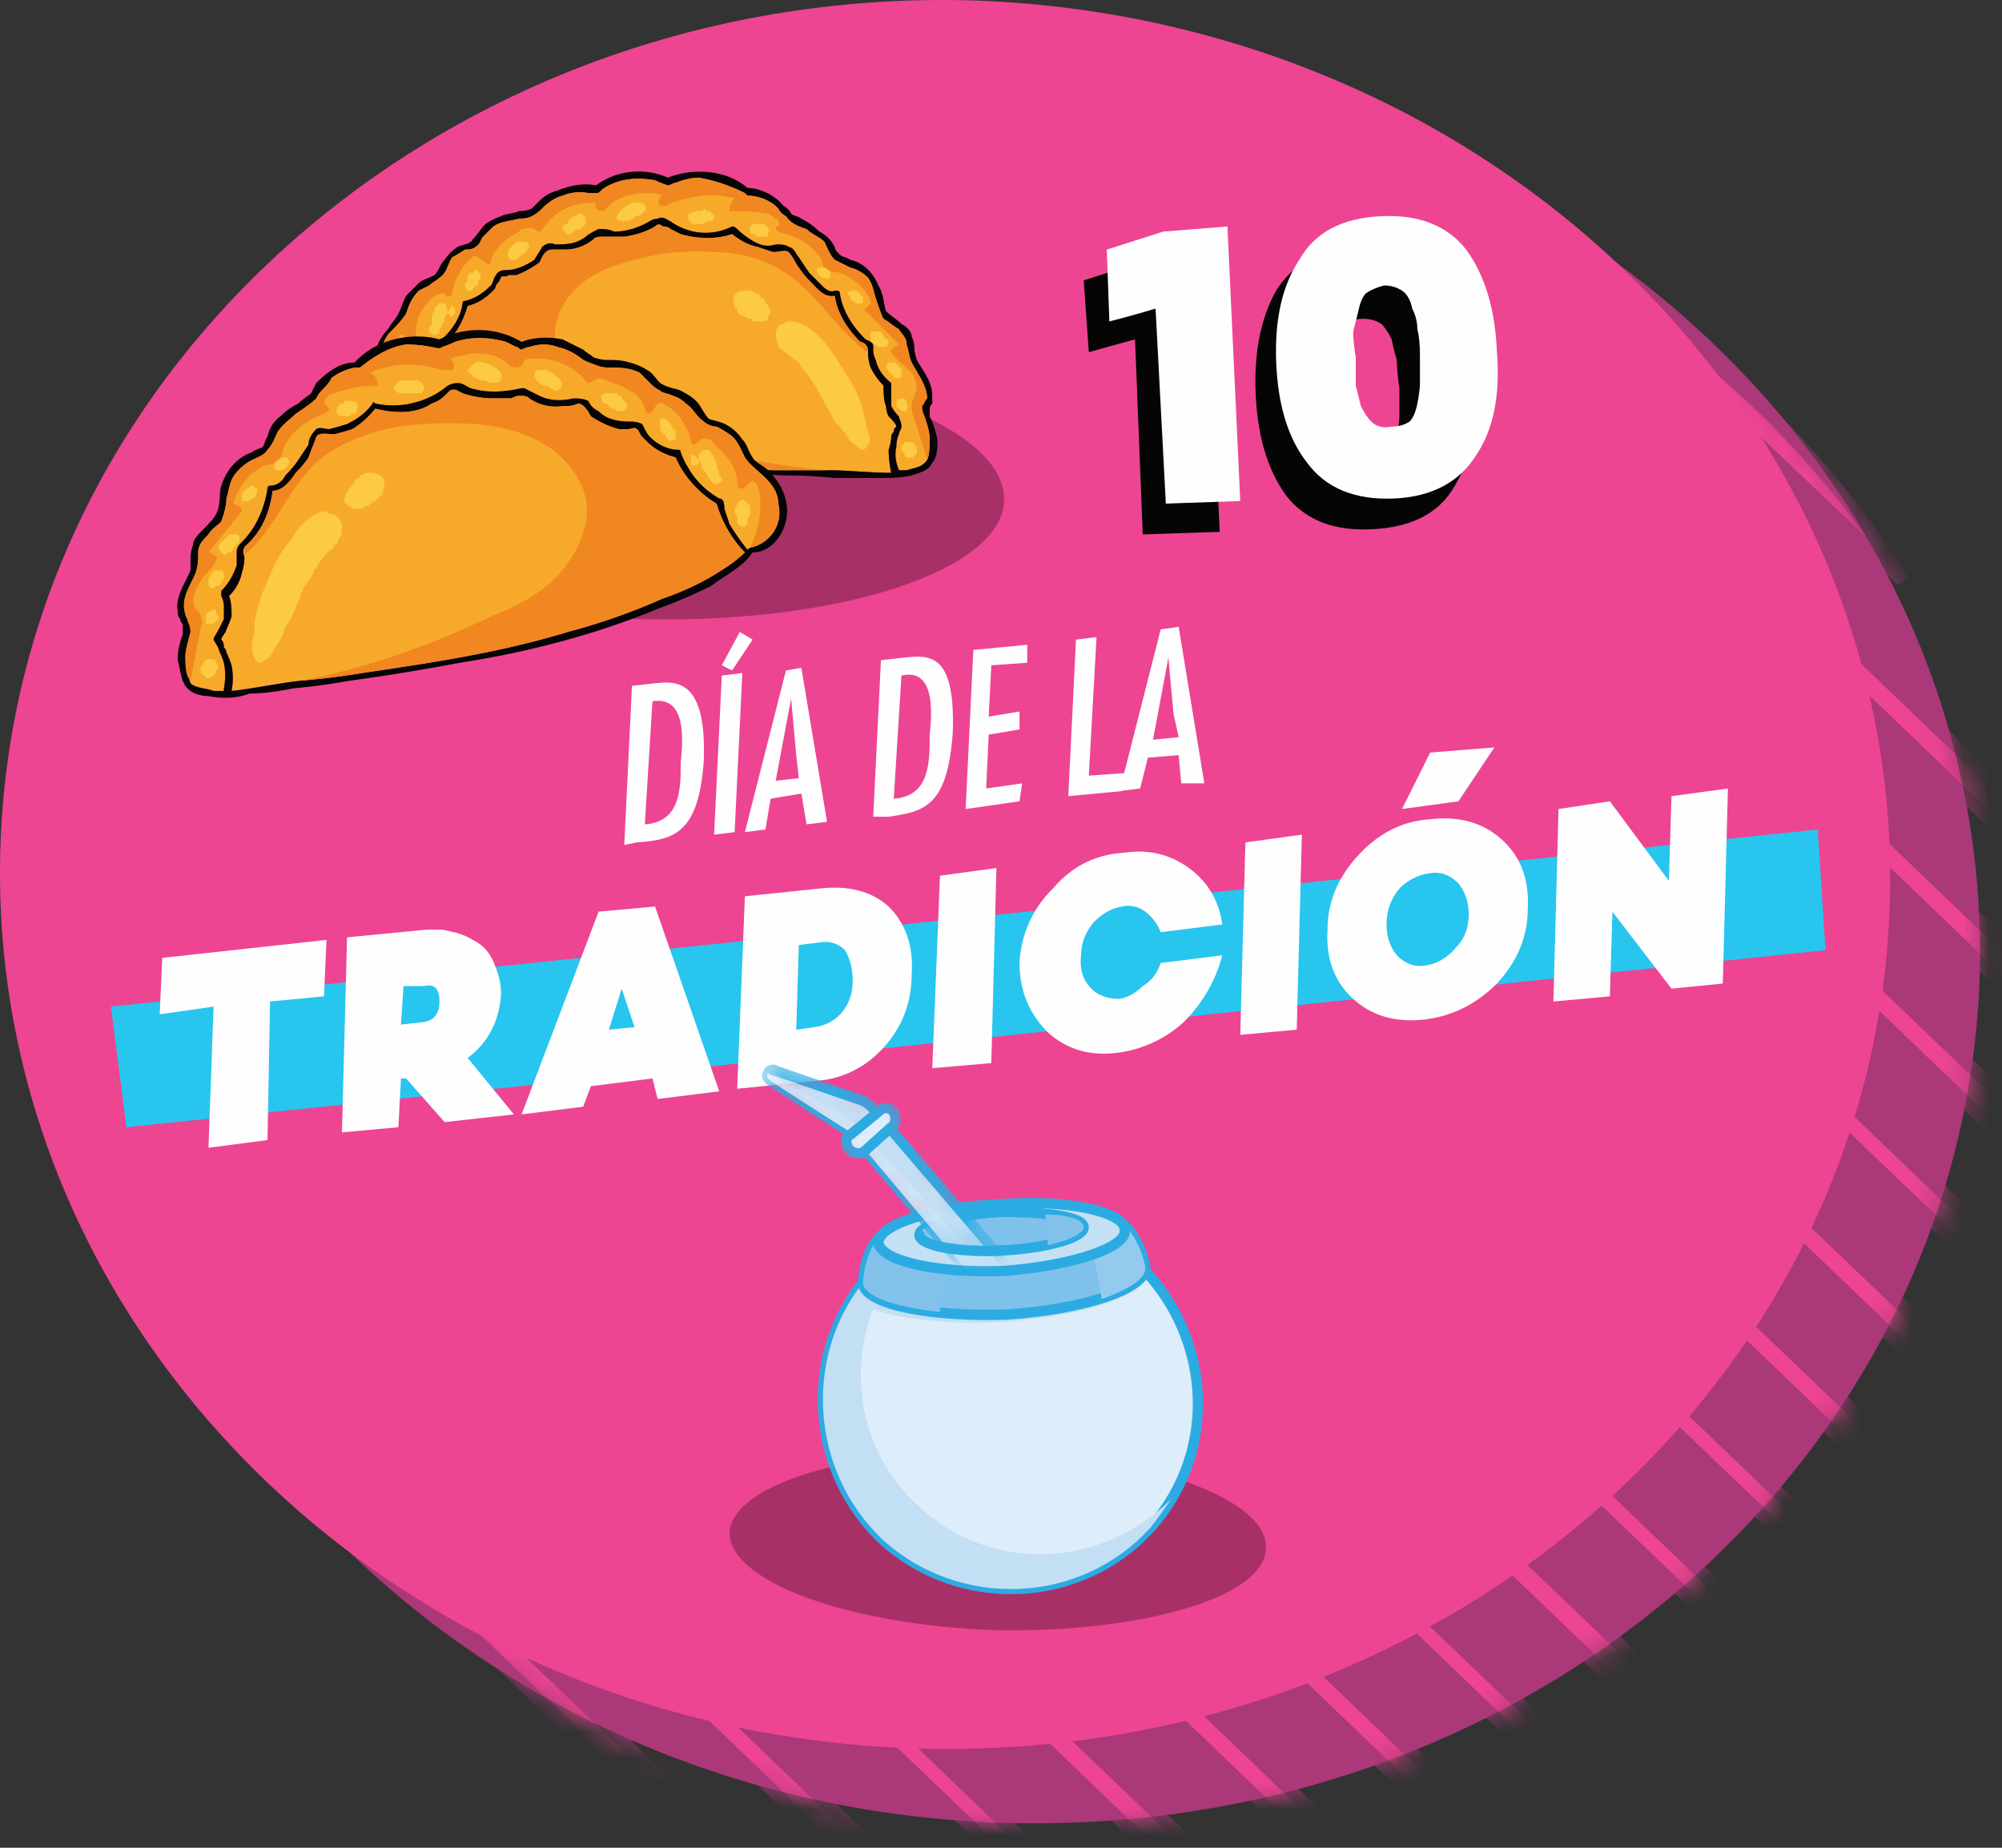 <svg xmlns="http://www.w3.org/2000/svg" width="78" height="72" fill="none" viewBox="0 0 78 72">
  <rect x="0" y="0" width="78" height="72" fill="#333333" stroke="none"/>
  <path fill="#AB3878" d="M77.122 38.324c-.8 18.8-17.8 33.4-38.2 32.7-20.3-.7-36.2-16.5-35.5-35.3.8-18.8 17.8-33.5 38.2-32.8 20.3.8 36.2 16.6 35.5 35.4Z"/>
  <mask id="a" width="75" height="70" x="3" y="2" maskUnits="userSpaceOnUse" style="mask-type:luminance">
    <path fill="#fff" d="M77.072 38.304c-.73 18.8-17.8 33.45-38.13 32.73-20.33-.73-36.22-16.55-35.5-35.35.73-18.79 17.8-33.44 38.13-32.72 20.33.72 36.23 16.54 35.5 35.34Z"/>
  </mask>
  <g mask="url(#a)">
    <path fill="#ED4592" stroke="#AB3878" stroke-width=".5" d="M70.422 60.724c.267-.267.5-.533.7-.8l-50.1-48c-.333.2-.633.4-.9.6l50.3 48.2Zm6.7-11.4c.133-.334.267-.7.4-1.1l-43.6-41.8c-.4.066-.833.166-1.3.3l44.5 42.6Zm-4 8.1.6-1-48.9-46.8-1 .6 49.3 47.2Zm2.2-3.8c.2-.333.367-.7.5-1.1l-46.7-44.7c-.333.134-.7.267-1.1.4l47.3 45.4Zm3-9c.134-.467.2-.934.2-1.4l-39.2-37.6c-.466.067-.966.133-1.5.2l40.5 38.8Zm-10.6 18.8.4-.4-50.6-48.5-.4.4-.4.4 50.6 48.4c.134-.067.267-.167.4-.3Zm11.1-24.3v-1.6l-33.3-31.9c-.533 0-1.1-.033-1.7-.1l35 33.6Zm-27.8-32.6 27 25.9c-.133-.733-.3-1.433-.5-2.1l-24.3-23.3a26.11 26.11 0 0 0-2.2-.5Zm-11.7 66.1c.6.066 1.167.133 1.7.2l-35-33.6c0 .533.033 1.066.1 1.6l33.2 31.8Zm6.2.1a86.672 86.672 0 0 0 1.5-.2l-40.5-38.8c-.066.466-.133.9-.2 1.3l39.2 37.7Zm28.6-50.1c-1.467-2.4-3.3-4.667-5.5-6.8-2.2-2.1-4.6-3.9-7.2-5.3l12.7 12.1Zm-42.4 48.7c.667.2 1.367.366 2.1.5l-27-25.9c.134.666.3 1.333.5 2l24.4 23.4Zm28.3-2.7c.334-.134.667-.3 1-.5l-49.2-47.2c-.2.333-.4.633-.6.9l48.8 46.8Zm3.8-2.2a9.12 9.12 0 0 0 1-.7l-50.3-48.2a10.91 10.91 0 0 0-.8.9l50.1 48Zm-12.9 5.5c.467-.134.9-.234 1.3-.3l-44.5-42.7-.4 1.2 43.6 41.8Zm4.8-1.4 1.2-.4-47.4-45.4c-.2.333-.366.666-.5 1l46.7 44.8Zm-26.6 3.5 2.2.6-27-25.9c.134.666.3 1.333.5 2l24.3 23.3Z"/>
  </g>
  <path fill="#ED4592" d="M73.622 35.424c-.7 18.8-17.8 33.4-38.1 32.7-20.3-.7-36.2-16.5-35.5-35.3.7-18.8 17.8-33.5 38.1-32.8 20.3.8 36.2 16.6 35.5 35.4Z"/>
  <path fill="#050505" d="m44.422 10.224 2.6-.1.5 10.6-3 .1-.3-7.6c-.733.2-1.333.367-1.8.5l-.2-2.8 2.2-.7Z"/>
  <path fill="#050505" fill-rule="evenodd" d="M52.922 9.624c1.533-.067 2.667.4 3.4 1.4.734 1 1.133 2.3 1.2 3.9.067 1.667-.233 3.033-.9 4.1-.6 1-1.667 1.533-3.2 1.6-1.467.067-2.567-.367-3.3-1.3-.733-1-1.133-2.334-1.2-4-.067-1.6.2-2.934.8-4 .667-1.067 1.733-1.633 3.2-1.7Zm.2 2.8c-.333 0-.567.067-.7.2-.2.2-.333.433-.4.7-.066.333-.1.633-.1.9v1c0 .4.034.733.1 1 0 .266.067.533.2.8.067.333.2.566.4.7.2.133.434.2.7.2.334 0 .567-.1.7-.3.2-.133.333-.367.4-.7.067-.267.1-.533.1-.8v-1a8.265 8.265 0 0 1-.1-1.1 6.902 6.902 0 0 1-.2-.8c-.133-.267-.266-.467-.4-.6-.2-.133-.433-.2-.7-.2Z" clip-rule="evenodd"/>
  <path fill="#FEFEFE" d="m45.322 9.024 2.5-.2.5 10.7-2.9.1-.4-7.6c-.666.2-1.267.367-1.8.5l-.1-2.8 2.2-.7Z"/>
  <path fill="#FEFEFE" fill-rule="evenodd" d="M53.822 8.424c1.467-.067 2.567.367 3.3 1.3.733 1 1.134 2.333 1.2 4 .134 1.667-.133 3-.8 4-.666 1.067-1.733 1.634-3.2 1.7-1.533.067-2.666-.4-3.4-1.4-.733-.933-1.133-2.233-1.2-3.9-.066-1.667.233-3 .9-4 .6-1.067 1.667-1.633 3.2-1.7Zm.1 2.7c-.266.067-.5.167-.7.3-.133.133-.233.367-.3.7l-.2.8c0 .267.034.6.1 1v1.1l.2.8c.134.267.267.467.4.6.2.2.467.267.8.2.267 0 .5-.066.7-.2.134-.133.234-.367.3-.7.067-.333.1-.6.1-.8v-1.1c0-.4-.033-.733-.1-1 0-.267-.066-.533-.2-.8-.066-.333-.2-.567-.4-.7s-.433-.2-.7-.2Z" clip-rule="evenodd"/>
  <path fill="#28C5EF" d="m71.122 37.024-66.2 6.9-.6-4.7 66.5-6.9.3 4.7Z"/>
  <path fill="#FEFEFE" fill-rule="evenodd" d="M25.522 26.624c.9-.1 2-.1 1.9 3-.2 2.8-1.1 3.1-2.6 3.2l-.5.1.3-6.2.9-.1Zm-.1.7-.3 4.8c1.4-.1 1.4-1.4 1.4-2.4.1-1 .2-2.6-1.1-2.4Z" clip-rule="evenodd"/>
  <path fill="#FEFEFE" d="m28.622 32.424-.8.1.3-6.2.8-.1-.3 6.2Zm-.1-6.3-.4-.2.7-1.3.5.3-.8 1.2Z"/>
  <path fill="#FEFEFE" fill-rule="evenodd" d="m31.222 26.023 1 6-.8.1-.2-1.2-1.2.2-.2 1.2-.8.1 1.6-6.3.6-.1Zm-.2 3.4-.2-2.2-.6 3.2.9-.1-.1-.9Zm4.2-3.799c1-.1 2-.2 1.9 2.9-.2 2.9-1.1 3.1-2.5 3.3h-.6l.3-6.1.9-.1Zm-.1.7-.3 4.8c1.4-.1 1.4-1.4 1.4-2.5.1-.9.2-2.6-1.1-2.3Z" clip-rule="evenodd"/>
  <path fill="#FEFEFE" d="M40.022 25.124v.7l-1.4.1-.1 2 1.2-.2v.7l-1.2.2-.1 2.1 1.4-.2-.1.7-2.1.3.3-6.2 2.1-.2Zm2.7-.3-.3 5.4 1.4-.1-.1.7-2.1.2.3-6.1.8-.1Z"/>
  <path fill="#FEFEFE" fill-rule="evenodd" d="m45.922 24.424 1 6.1h-.9l-.1-1.1-1.2.1-.3 1.2-.8.1 1.6-6.3.7-.1Zm-.2 3.4-.2-2.2-.6 3.2 1-.1-.2-.9Z" clip-rule="evenodd"/>
  <path fill="#FEFEFE" d="m8.322 39.224-2.1.3.1-2.2 6.4-.7-.1 2.2-2.1.2-.1 5.4-2.3.3.2-5.5Z"/>
  <path fill="#FEFEFE" fill-rule="evenodd" d="m20.022 43.424-2.7.3-1.5-1.7h-.2l-.1 1.9-2.2.2.2-7.6 3.1-.3h.6c.4.1.7.1 1.2.4.4.2.7.5.9 1.1.134.333.2.666.2 1-.066 1.066-.5 1.9-1.3 2.5l1.8 2.2Zm-4.3-5-.1 1.5.9-.1c.4-.067.6-.334.6-.8 0-.5-.2-.7-.6-.6h-.8Zm9.8-3.1 2.5 7.2-2.4.3-.2-.8-2.4.3-.3.8-2.4.3 3-7.9 2.2-.2Zm-1.8 4.8 1-.1-.5-1.5-.5 1.6Zm5 2.3.3-7.5 2.9-.3c1.134-.133 2.033.1 2.7.7.667.667.967 1.534.9 2.6 0 1.134-.366 2.1-1.1 2.9-.733.8-1.633 1.234-2.7 1.3l-3 .3Zm2.4-5.6-.1 3.3.7-.1c.467-.066.834-.266 1.1-.6.267-.333.4-.733.4-1.2 0-.467-.1-.866-.3-1.2-.266-.267-.6-.367-1-.3l-.8.1Z" clip-rule="evenodd"/>
  <path fill="#FEFEFE" d="m36.322 41.624.3-7.5 2.2-.3-.2 7.6-2.3.2Zm11.3-4.4a5.69 5.69 0 0 1-1.5 2.6 4.698 4.698 0 0 1-2.6 1.2c-1.066.133-1.966-.134-2.7-.8-.733-.734-1.1-1.634-1.1-2.7a4.33 4.33 0 0 1 1.3-2.9c.734-.867 1.667-1.334 2.8-1.4.934-.134 1.767.066 2.5.6.734.533 1.167 1.266 1.3 2.2l-2.4.3a1.821 1.821 0 0 0-.6-.8 1.082 1.082 0 0 0-.9-.2c-.4.066-.767.266-1.1.6-.333.4-.5.833-.5 1.3-.067.533.067.966.4 1.3.267.266.633.4 1.1.4.333-.067.633-.234.9-.5.334-.2.567-.5.7-.9l2.4-.3Zm.7 3.1.2-7.5 2.2-.3-.2 7.6-2.2.2Z"/>
  <path fill="#FEFEFE" fill-rule="evenodd" d="M55.722 31.924c1.133-.133 2.067.133 2.8.8.734.667 1.067 1.567 1 2.7 0 1.067-.4 2.033-1.2 2.9-.8.8-1.733 1.267-2.8 1.4-1.133.133-2.066-.133-2.8-.8-.733-.667-1.066-1.567-1-2.7 0-1.067.4-2.033 1.2-2.9.8-.867 1.734-1.333 2.8-1.4Zm-.2 5.7c.467-.067.867-.3 1.2-.7.334-.333.5-.767.5-1.3 0-.467-.133-.867-.4-1.2-.333-.333-.7-.467-1.1-.4a2.069 2.069 0 0 0-1.2.6c-.333.4-.5.867-.5 1.4 0 .467.134.867.4 1.2.334.333.7.467 1.1.4Zm1.3-6.4-2.2.3 1.1-2.2 2.5-.2-1.4 2.1Z" clip-rule="evenodd"/>
  <path fill="#FEFEFE" d="m67.322 30.724-.2 7.6-2 .2-2.3-3-.1 3.3-2.2.2.2-7.5 2-.3 2.3 3.1.1-3.3 2.2-.3Z"/>
  <path fill="#050505" d="M49.322 60.324c0 1.9-4.8 3.3-10.5 3.2-5.8-.2-10.4-1.9-10.4-3.8.1-1.9 4.8-3.3 10.6-3.2 5.7.2 10.4 1.9 10.3 3.8Z" opacity=".3"/>
  <path fill="#DDEDF9" stroke="#2CABE2" stroke-linecap="round" stroke-linejoin="round" stroke-width=".4" d="m33.922 49.624 10.3-.5c3 2.8 3.3 7.4.6 10.4-2.7 3-7.4 3.2-10.4.5-2.9-2.7-3.2-7.4-.5-10.4Z"/>
  <path fill="#C2DFF4" d="M33.222 50.624c.2-.333.434-.667.7-1l10.3-.5.4.4v.1c0 .9-2.5 1.7-5.8 1.9-2.6.1-4.9-.3-5.6-.9Z"/>
  <path fill="#C2DFF4" d="M33.922 49.624h.8c-1.9 2.9-1.5 6.8 1.1 9.1 2.8 2.6 7.1 2.4 9.8-.3-.267.4-.533.767-.8 1.1-2.7 3-7.4 3.2-10.4.5-2.9-2.7-3.2-7.4-.5-10.4Z" style="mix-blend-mode:multiply"/>
  <path fill="#7EC1EA" stroke="#2CABE2" stroke-linecap="round" stroke-linejoin="round" stroke-width=".4" d="m34.422 48.124 9.2-.5c.6.3 1 1.5 1 1.8 0 .8-2.4 1.6-5.4 1.8-3 .1-5.5-.4-5.6-1.2 0-.4.2-1.6.8-1.9Z"/>
  <path fill="#93CAED" d="M42.322 47.924c-.066-.067-.1-.133-.1-.2l1.4-.1c.6.3 1 1.5 1 1.8 0 .4-.6.8-1.7 1.2a17.66 17.66 0 0 0-.6-2.7Z"/>
  <path fill="#82C2EA" d="m34.422 48.124 2.4-.2v.2l-.2 2.4v.6c-1.8-.2-2.9-.6-3-1.1 0-.4.2-1.6.8-1.9Z" style="mix-blend-mode:multiply"/>
  <path fill="#C4E0F5" stroke="#2CABE2" stroke-linecap="round" stroke-linejoin="round" stroke-width=".4" d="M34.222 48.424c.1.7 2.2 1.2 4.9 1.1 2.6-.2 4.8-.9 4.7-1.6 0-.7-2.2-1.2-4.8-1-2.7.1-4.8.8-4.8 1.5Z"/>
  <path fill="#7EC1EA" stroke="#2CABE2" stroke-linecap="round" stroke-linejoin="round" stroke-width=".4" d="M35.822 48.124c0 .4 1.5.7 3.3.6 1.7-.1 3.1-.5 3.1-.9s-1.4-.6-3.2-.6c-1.8.1-3.2.5-3.2.9Z"/>
  <path fill="#82C2EA" d="M37.422 47.424v1.3c-.9-.1-1.6-.3-1.6-.6s.7-.5 1.6-.7Zm3.3-.1c.9 0 1.5.2 1.5.5 0 .2-.5.5-1.4.7 0-.4-.033-.8-.1-1.2Z" style="mix-blend-mode:multiply"/>
  <mask id="b" width="11" height="8" x="29" y="41" maskUnits="userSpaceOnUse" style="mask-type:luminance">
    <path fill="#fff" d="M35.832 48.134c.02.4 1.47.65 3.24.56l-4.29-6.16-5.16-1.39-.24 1.01 6.45 5.98Z"/>
  </mask>
  <g mask="url(#b)">
    <path fill="#C4E0F5" stroke="#2CABE2" stroke-linecap="round" stroke-linejoin="round" stroke-width=".4" d="m39.322 51.124.6-.5c.1-.1.1-.3.1-.4l-5.9-6.9c-.2-.267-.433-.433-.7-.5l-3.2-1.1c-.1-.1-.3 0-.3.1-.1.1 0 .2.1.3l2.8 1.8c.133.067.267.167.4.3l5.8 6.9c0 .1.2.1.3 0Z"/>
    <path fill="#CDE5F6" d="M32.822 43.424c.133.067.267.167.4.3l6.1 6.6c.1.1.3.1.4 0l.2-.2.1.1c0 .1 0 .3-.1.4l-.6.5c-.1.1-.3.1-.3 0l-5.8-6.9a1.569 1.569 0 0 0-.4-.3l-2.8-1.8c-.1-.1-.2-.2-.1-.3l2.9 1.6Z" style="mix-blend-mode:multiply"/>
    <path fill="#DDEDF9" stroke="#2CABE2" stroke-linecap="round" stroke-linejoin="round" stroke-width=".4" d="M34.822 43.324c.1.2.1.5-.1.6l-1 .9c-.2.2-.5.1-.6 0-.2-.2-.2-.5 0-.6l1.1-.9c.2-.2.4-.2.6 0Z"/>
  </g>
  <path stroke="#2CABE2" stroke-linecap="round" stroke-linejoin="round" stroke-width=".4" d="M35.822 48.124c0 .4 1.5.7 3.3.6"/>
  <path fill="#050505" d="M39.122 19.524c-.1 2.7-6.4 4.8-14.2 4.6-7.7-.3-14-2.7-13.9-5.5.1-2.7 6.5-4.8 14.2-4.6 7.8.3 14 2.7 13.9 5.5Z" opacity=".3"/>
  <path fill="#F7AA29" d="M16.922 13.724c.7-.4 1.1-1.1 1.3-1.8.4-.1.7-.3 1-.6.067-.067.1-.133.1-.2a1.15 1.15 0 0 0 .2-.3c0-.1.2 0 .3-.1h.3c.333-.133.634-.3.9-.5.1-.2.2-.5.5-.5h.5c.4 0 .767-.133 1.1-.4.1-.1.2-.1.4-.1h.8c.467-.067.867-.2 1.2-.4.1-.1.2-.1.3 0 .134 0 .233.033.3.1l.4.2c.7.2 1.4.2 2 0 .334.267.667.433 1 .5l.6.2c.2 0 .5-.1.6 0 .2.2.3.5.4.6.133.2.3.4.5.6.2.2.5.6.9.5.1.7.5 1.3 1 1.8.067 0 .134.034.2.1.1.1.1.2.1.4 0 .133.033.3.1.5.134.267.3.5.5.7 0 .2 0 .6.1.8 0 .133.033.267.1.4.1.1.3.3.3.4-.1.1-.1.1-.1.2-.066.067-.1.133-.1.2 0 .133-.033.3-.1.5 0 .267.034.567.1.9-.8 0-1.7-.1-2.4-.1h-2.2c-2.5-.1-5-.3-7.4-.6-1.2-.2-2.367-.466-3.5-.8-.533-.2-1.1-.4-1.7-.6a5.26 5.26 0 0 1-1.3-.8 3.53 3.53 0 0 0 .7-1.8Z"/>
  <path fill="#F7AA29" d="M26.322 7.124c.334-.134.634-.2.9-.2.6.1 1.2.3 1.8.6l.1.1c.267 0 .534.066.8.2.133.066.267.166.4.3a.654.654 0 0 0 .3.3c.2.3.5.4.8.5.2.2.5.3.7.5.1.2.2.5.4.7l.6.3c.267.067.5.2.7.4.2.3.2.5.3.8.1.3.2.6.3.8.2.1.4.3.6.4.1.2.3.3.3.6.1.3.1.5.2.7.2.4.6.9.6 1.4-.1.1-.1.2-.2.3a.9.9 0 0 0 .1.4c.1.3.2.6.2.9 0 .2 0 .6-.1.8-.2.3-.5.3-.8.4h-.3c-.133-.334-.166-.634-.1-.9 0-.2.034-.367.1-.5 0-.1.1-.2.1-.3 0-.2-.1-.3-.1-.4a1.565 1.565 0 0 1-.3-.4v-.9c-.333-.267-.533-.567-.6-.9-.1-.2-.1-.3-.1-.5s-.1-.2-.3-.3c-.5-.5-.9-1.1-1-1.8 0-.1-.1-.1-.2-.1-.2.1-.4-.1-.5-.2l-.5-.5-.4-.6c-.1-.1-.2-.4-.4-.4-.1-.1-.3-.1-.5-.1-.2.066-.4.066-.6 0-.3-.1-.7-.4-.9-.6-.066-.067-.133-.1-.2-.1-.8.4-1.7.3-2.4-.2-.2-.1-.3-.2-.5-.1-.2 0-.3.1-.5.2-.4.2-.8.3-1.2.3-.2-.1-.4-.1-.6-.1-.2.1-.4.2-.5.3-.4.3-.8.3-1.2.3-.2-.1-.4 0-.5.1-.1.2-.2.3-.3.5-.3.2-.7.4-1.1.4-.1 0-.3 0-.4.2-.1.1-.1.3-.2.4-.3.3-.6.5-1 .6-.067 0-.1.033-.1.1-.1.7-.6 1.3-1.2 1.7-.1.1-.1.3-.1.5 0 .133-.033.3-.1.5-.133.333-.3.633-.5.9h-.2c-.7-.1-1.2-.7-1.1-1.4 0-.4.1-.7.3-1 .3-.3.5-.5.7-.8.1-.3.2-.6.5-.9l.4-.2c.1-.1.3-.2.4-.3.3-.2.3-.5.5-.8.134-.067.3-.167.5-.3.1 0 .3 0 .4-.1.2-.1.2-.3.3-.4l.4-.4c.3-.2.6-.2 1-.3.2 0 .367-.034.5-.1.134-.067.267-.167.4-.3.267-.267.534-.434.8-.5a1.729 1.729 0 0 1 1-.1h.3c.1 0 .1 0 .2-.1a1.15 1.15 0 0 1 .3-.2c.6-.3 1.2-.3 1.8-.2.134.066.3.133.5.2.1 0 .2-.1.3-.1Z"/>
  <path fill="#050505" fill-rule="evenodd" d="M29.122 7.324c.5 0 1.1.3 1.4.7a.654.654 0 0 1 .3.3c.1.1.3.1.4.2.267.133.5.3.7.5.267.133.467.333.6.6 0 .1.1.2.2.3.1.1.3.1.4.2.5.1.9.5 1.1 1 .2.3.2.7.3 1 .2.2.4.3.6.5.2.1.4.3.4.5.067.133.1.267.1.4s.034.3.1.5c.2.4.6.8.6 1.4v.3c-.066.067-.1.133-.1.2v.3c.133.267.233.567.3.9 0 .3 0 .7-.2.9-.1.3-.5.4-.8.5-.4.1-.9.1-1.4.1h-1.6c-.666-.067-1.333-.1-2-.1-1.333-.067-2.633-.133-3.9-.2-2.4-.1-4.8-.4-7.2-1.1-.6-.2-1.233-.433-1.9-.7-.6-.2-1.2-.4-1.6-.9h-.1c-.8 0-1.3-.9-1.2-1.7 0-.4.2-.8.5-1.1.1-.2.3-.4.4-.6.1-.2.2-.5.3-.7l.5-.5c.1-.1.4-.2.6-.3.2-.2.2-.4.4-.6.134-.2.3-.367.5-.5.2-.1.5-.1.6-.3.2-.2.3-.4.5-.6.2-.133.4-.233.6-.3.2-.1.5-.1.7-.2.2 0 .367-.033.5-.1l.3-.3c.2-.2.434-.333.7-.4.5-.2 1-.3 1.5-.2.8-.6 1.9-.7 2.8-.3 1-.4 2.3-.3 3.1.4Zm-11.6 9c.6.2 1.167.4 1.7.6 1.133.334 2.3.6 3.5.8 2.4.3 4.9.5 7.4.6h2.2c.7 0 1.6.1 2.4.1a4.643 4.643 0 0 1-.1-.9c.067-.2.1-.367.1-.5 0-.067.034-.133.1-.2 0-.1 0-.1.1-.2 0-.1-.2-.3-.3-.4a.888.888 0 0 1-.1-.4c-.1-.2-.1-.6-.1-.8a2.67 2.67 0 0 1-.5-.7c-.067-.2-.1-.367-.1-.5 0-.2 0-.3-.1-.4-.066-.066-.133-.1-.2-.1-.5-.5-.9-1.1-1-1.8-.4.1-.7-.3-.9-.5-.2-.2-.367-.4-.5-.6-.1-.1-.2-.4-.4-.6-.1-.1-.4 0-.6 0l-.6-.2c-.333-.067-.666-.233-1-.5-.6.2-1.3.2-2 0l-.4-.2c-.067-.067-.166-.1-.3-.1-.1-.1-.2-.1-.3 0-.333.2-.733.333-1.2.4h-.8c-.2 0-.3 0-.4.1-.333.267-.7.4-1.1.4h-.5c-.3 0-.4.3-.5.5-.266.2-.567.367-.9.5h-.3c-.1.1-.3 0-.3.1a1.165 1.165 0 0 1-.2.3c0 .067-.033.133-.1.2-.3.3-.6.5-1 .6-.2.7-.6 1.4-1.3 1.8a3.531 3.531 0 0 1-.7 1.8c.4.333.833.6 1.3.8Zm8-9.3c-.6-.1-1.2-.1-1.8.2a1.164 1.164 0 0 0-.3.2c-.1.1-.1.1-.2.1h-.3a1.729 1.729 0 0 0-1 .1c-.267.067-.533.233-.8.5a1.567 1.567 0 0 1-.4.3c-.133.067-.3.1-.5.1-.4.1-.7.1-1 .3l-.4.4c-.1.1-.1.3-.3.4-.1.1-.3.1-.4.1-.2.133-.367.233-.5.3-.2.3-.2.6-.5.8-.1.1-.3.2-.4.3l-.4.2c-.3.3-.4.6-.5.9-.2.3-.4.5-.7.8-.2.3-.3.6-.3 1-.1.7.4 1.3 1.1 1.4h.2c.2-.266.367-.567.5-.9.067-.2.1-.367.1-.5 0-.2 0-.4.1-.5.6-.4 1.1-1 1.2-1.7 0-.067.033-.1.1-.1.4-.1.7-.3 1-.6.1-.1.1-.3.2-.4.1-.2.3-.2.4-.2.4 0 .8-.2 1.1-.4.1-.2.2-.3.3-.5.1-.1.3-.2.5-.1.4 0 .8 0 1.2-.3.1-.1.3-.2.5-.3.2 0 .4 0 .6.1.4 0 .8-.1 1.2-.3.2-.1.3-.2.5-.2.2-.1.3 0 .5.1.7.5 1.6.6 2.4.2.067 0 .134.033.2.1.2.2.6.5.9.6.2.067.4.067.6 0 .2 0 .4 0 .5.1.2 0 .3.3.4.4l.4.6.5.5c.1.1.3.3.5.2.1 0 .2 0 .2.1.1.7.5 1.3 1 1.8.2.1.3.1.3.3 0 .2 0 .3.1.5.067.333.267.634.6.9v.9c.067.133.167.267.3.4 0 .1.1.2.1.4 0 .1-.1.2-.1.3-.066.134-.1.3-.1.5-.067.267-.033.567.1.9h.3c.3-.1.6-.1.8-.4.1-.2.1-.6.1-.8 0-.3-.1-.6-.2-.9a.887.887 0 0 1-.1-.4c.1-.1.1-.2.2-.3 0-.5-.4-1-.6-1.4-.1-.2-.1-.4-.2-.7 0-.3-.2-.4-.3-.6-.2-.1-.4-.3-.6-.4-.1-.2-.2-.5-.3-.8-.1-.3-.1-.5-.3-.8-.2-.2-.433-.333-.7-.4l-.6-.3c-.2-.2-.3-.5-.4-.7-.2-.2-.5-.3-.7-.5-.3-.1-.6-.2-.8-.5a.654.654 0 0 1-.3-.3 1.568 1.568 0 0 0-.4-.3 1.775 1.775 0 0 0-.8-.2l-.1-.1c-.6-.3-1.2-.5-1.8-.6-.267 0-.566.067-.9.2-.1 0-.2.1-.3.1a3.878 3.878 0 0 1-.5-.2Z" clip-rule="evenodd"/>
  <path fill="#F08721" d="M33.722 13.424c.067.067.1.167.1.3-1.2-.8-1.9-2.2-3.1-3-.8-.6-1.9-.9-2.9-.9a9.07 9.07 0 0 0-2.7.2c-.8.2-1.6.4-2.3.9-.7.5-1.2 1.3-1.2 2.1-.1 1 .4 1.9 1.1 2.5.8.7 1.7 1 2.6 1.3 2.267.8 4.567 1.3 6.9 1.5h-2.1c-2.5-.1-5-.3-7.4-.6-1.2-.2-2.367-.466-3.5-.8-.533-.2-1.1-.4-1.7-.6a5.26 5.26 0 0 1-1.3-.8 3.53 3.53 0 0 0 .7-1.8c.7-.4 1.1-1.1 1.3-1.8.4-.1.7-.3 1-.6.067-.067.1-.133.1-.2a1.15 1.15 0 0 0 .2-.3c0-.1.2 0 .3-.1h.3c.333-.133.634-.3.9-.5.1-.2.2-.5.5-.5h.5c.4 0 .767-.133 1.1-.4.1-.1.2-.1.4-.1h.8c.467-.067.867-.2 1.2-.4.1-.1.2-.1.3 0 .134 0 .233.033.3.1l.4.2c.7.2 1.4.2 2 0 .334.267.667.433 1 .5l.6.2c.2 0 .5-.1.6 0 .2.2.3.5.4.6.133.2.3.4.5.6.2.2.5.6.9.5.1.7.5 1.3 1 1.8.067 0 .134.034.2.1Z"/>
  <path fill="#F08721" d="M36.122 15.524c-.1.1-.1.2-.2.3a.9.9 0 0 0 .1.4c.1.3.2.6.2.9 0 .2 0 .6-.1.8-.2-.667-.4-1.3-.6-1.9v-.3c0-.1.1-.2.1-.3.2-.4 0-.8-.2-1-.2-.2-.5-.4-.7-.7 0-.1 0-.1.1-.2.067 0 .134-.033.2-.1l-1.3-1.3c-.1 0 0-.1 0-.1l.2-.2v-.1c-.2-.5-.7-.9-1.2-1.1-.2 0-.5-.1-.6-.2-.066-.067-.1-.167-.1-.3-.3-.4-.6-.7-1.1-.9l-.6-.2-.1-.1c0-.067.034-.1.1-.1.1-.1 0-.3-.1-.3a1.163 1.163 0 0 0-.3-.2 10.62 10.62 0 0 0-1.5-.1c0-.2.067-.367.2-.5-.8-.2-1.7-.1-2.5.2-.1.1-.3.1-.4.1-.1-.1-.1-.3.1-.4-.2-.1-.4-.1-.6-.1-.5 0-1 .1-1.4.4l-.3.3c-.2 0-.4-.1-.3-.3-.8-.1-1.6.3-2 .9l-.2.2c-.1 0-.2-.1-.2-.1-.2-.1-.3 0-.5 0-.2.2-.5.3-.7.5-.2.2-.4.4-.5.7v.1c0 .1-.2.1-.2 0-.1-.1-.2-.1-.3-.2 0 0-.2-.1-.2 0-.4.3-.7.8-.8 1.4 0 0 0 .1-.1.1-.1.1-.1 0-.2-.1-.2 0-.4.1-.5.2-.4.4-.7.9-.6 1.5 0 .066-.033.133-.1.2-.2.1-.3-.2-.5-.3-.2.2-.2.6-.2 1 .133.466.3.933.5 1.4-.7-.1-1.2-.7-1.1-1.4 0-.4.1-.7.3-1 .3-.3.5-.5.7-.8.1-.3.2-.6.5-.9l.4-.2c.1-.1.3-.2.4-.3.3-.2.3-.5.5-.8.134-.067.3-.167.5-.3.1 0 .3 0 .4-.1.2-.1.2-.3.3-.4l.4-.4c.3-.2.6-.2 1-.3.2 0 .367-.034.5-.1.134-.067.267-.167.4-.3.267-.267.534-.434.8-.5a1.729 1.729 0 0 1 1-.1h.3c.1 0 .1 0 .2-.1a1.15 1.15 0 0 1 .3-.2c.6-.3 1.2-.3 1.8-.2.134.066.3.133.5.2.1 0 .2-.1.3-.1.334-.134.634-.2.9-.2.6.1 1.2.3 1.8.6l.1.1c.267 0 .534.066.8.2.133.066.267.166.4.3a.654.654 0 0 0 .3.3c.2.3.5.4.8.5.2.2.5.3.7.5.1.2.2.5.4.7l.6.3c.267.067.5.2.7.4.2.3.2.5.3.8.1.3.2.6.3.8.2.1.4.3.6.4.1.2.3.3.3.6.1.3.1.5.2.7.2.4.6.9.6 1.4Z"/>
  <path fill="#FCCB43" d="M16.322 14.124v.3c0 .1-.1.2-.2.2s-.2-.1-.2-.2c0-.067-.033-.1-.1-.1v-.4l.1-.1c0-.067.034-.1.1-.1h.2c0 .066 0 .066 0 0v.1c.067 0 .1.033.1.1v.2Zm1.1-2v.1c-.067.067-.1.134-.1.2 0 .067-.033.134-.1.2 0 .067-.033.134-.1.2 0 .1 0 .2-.1.2-.1.1-.2 0-.3-.1v-.2c.067 0 .1-.033.1-.1v-.2c0-.133.034-.233.1-.3v-.1l.2-.2h.2c.067.067.1.133.1.2v.1Z"/>
  <path fill="#FCCB43" d="M17.722 12.024v.2l-.1.1h-.1v-.1h-.1v-.1h.1v-.1l.1-.1.1.1Zm.9-1.4v-.1h-.1l-.1.1c-.067 0-.1.033-.1.1v-.1c-.1.1-.1.2-.1.3 0 .067-.033.1-.1.1v.2l.1.1h.1c.067 0 .1-.034.1-.1.067 0 .1-.033.1-.1h.1v-.2c.067 0 .1-.033.1-.1v-.1c0-.067-.033-.1-.1-.1Zm1.9-.9c0 .066-.033.1-.1.1 0 .066-.033.1-.1.1l-.1.1c-.067.066-.133.1-.2.1-.1 0-.2 0-.2-.1-.1-.1 0-.3.1-.4l.1-.1c.067-.067.133-.1.2-.1h.2c.067 0 .133.033.2.1 0 .066-.033.133-.1.2Zm2.3-1.2v.2l-.1.1-.1.1h-.1a1.162 1.162 0 0 0-.3.2c-.1 0-.2 0-.2-.1-.1 0-.1-.1-.1-.2.067-.066.133-.1.2-.1 0-.067.034-.133.1-.2.067 0 .1-.033.1-.1h.1c.067-.066.133-.1.2-.1s.1.034.1.1c.067 0 .1.034.1.1Zm2.3-.5c.1.1 0 .2 0 .2-.1.1-.2.2-.4.2 0 .067-.033.1-.1.1-.067.067-.166.1-.3.1-.1 0-.2 0-.3-.1 0-.2.2-.4.4-.5.1-.1.4-.2.6-.1.067 0 .1.033.1.1Zm2.7.5c-.066.067-.133.1-.2.1h-.1l-.1.1h-.5v-.1c-.067 0-.1-.033-.1-.1v-.2c.067 0 .167-.033.3-.1h.2c.067 0 .1-.033.1-.1l.1.1h.1c.067 0 .1.033.1.1.1 0 .1.1.1.2Zm2.1.5v.1c0 .066-.033.1-.1.1h-.3c-.066 0-.1-.034-.1-.1h-.1c-.066 0-.1-.034-.1-.1v-.2l.1-.1h.4c.1 0 .1 0 .1.1.067 0 .1.033.1.1.067.066.067.1 0 .1Zm2.4 1.7c.067 0 .067.033 0 .1 0 .066 0 .066 0 0-.066.066-.1.066-.1 0 0 .066-.033.066-.1 0h-.1l-.1-.1c-.067-.067-.1-.134-.1-.2 0-.067.034-.1.1-.1h.2c.067 0 .1.033.1.1h.1v.1c.067 0 .067.033 0 .1Zm1.3 1v.1h-.3c0-.066-.033-.1-.1-.1l-.1-.1v-.1c-.067 0-.1-.033-.1-.1.067-.066.134-.1.2-.1h.2v.1h.1v.1h.1v.2Zm1 1.6c0 .066-.033.133-.1.2h-.3a1.163 1.163 0 0 0-.3-.2v-.2c-.067 0-.067-.034 0-.1v-.1h.4c.067.133.133.233.2.3.067 0 .1.033.1.1Zm.5 1.3c0 .067-.033.1-.1.1h-.2v-.1h-.1v-.1h-.1v-.1l-.1-.1c0-.067.033-.133.1-.2h.3v.1h.1v.1h.1v.3Zm.3 1.2-.1.1v.1h-.1c-.066 0-.133-.033-.2-.1l-.1-.1v-.2c.067-.067.133-.1.2-.1h.1l.1.1v.1c0 .066.033.1.1.1Zm.3 1.7v.1c0 .066-.033.1-.1.1 0 .066-.033.1-.1.1h-.2c-.066-.067-.1-.134-.1-.2-.1 0-.1-.1-.1-.2 0-.067.034-.1.1-.1 0-.067.034-.1.1-.1h.2c.067 0 .1.033.1.1l.1.1v.1Zm-1.9-.7c.1.2.1.6-.2.7-.067 0-.133-.033-.2-.1-.1-.1-.3-.2-.4-.4-.133-.2-.3-.4-.5-.6-.2-.4-.5-.9-.7-1.3l-.4-.6-.1-.1a1.16 1.16 0 0 1-.2-.3 3.276 3.276 0 0 1-.5-.4c-.067 0-.067 0 0 0-.067 0-.1-.033-.1-.1-.1 0-.2-.1-.2-.2l-.1-.3c0-.3.1-.5.3-.5.067-.067.067-.067 0 0l.1-.1h.2c.2 0 .4.1.6.2.2.133.4.3.6.5.334.4.634.833.9 1.3a4.4 4.4 0 0 1 .7 1.5c.1.3.1.5.2.8Zm-3.8-4.7c0 .067-.033.134-.1.2v.1c-.067.067-.133.1-.2.1h-.4c0-.066-.033-.1-.1-.1s-.133-.033-.2-.1h-.1c-.133-.066-.2-.166-.2-.3-.067 0-.1-.033-.1-.1a.426.426 0 0 1 0-.4c.067-.133.2-.2.4-.2h.2c.067 0 .133.034.2.1.067 0 .133.034.2.1 0 .067.034.1.1.1.067.067.1.134.1.2.067 0 .1.034.1.1.067.067.1.134.1.2Z"/>
  <path fill="#F7AA29" d="M27.922 19.624c-.7-.4-1.3-1.1-1.6-1.8-.4-.1-.8-.3-1.1-.6l-.2-.2c-.1-.1-.1-.2-.2-.3-.1-.1-.2 0-.4 0h-.3c-.4-.1-.8-.3-1.1-.5-.1-.2-.3-.5-.5-.5-.2.1-.4.1-.6.1a1.81 1.81 0 0 1-1.3-.3c-.1-.1-.2-.1-.4-.1-.067 0-.167.033-.3.1h-.7c-.4 0-.8-.067-1.2-.2-.2-.1-.3-.2-.5-.1l-.2.2a1.26 1.26 0 0 1-.5.3c-.6.4-1.4.4-2.2.2-.267.333-.566.6-.9.8-.2.066-.433.133-.7.2-.2 0-.6-.1-.7.1-.1.3-.2.5-.3.8-.133.2-.3.4-.5.6-.2.3-.5.7-.9.7-.1.8-.4 1.5-.9 2l-.2.2c-.1.2 0 .3 0 .4 0 .2-.033.4-.1.6a1.742 1.742 0 0 1-.5.9c.1.2.1.6.1.8-.066.2-.133.366-.2.5 0 .1-.2.3-.2.4.1.1.1.2.1.3.067.066.1.133.1.2.067.133.134.3.2.5.067.333.067.666 0 1 .9-.1 1.8-.3 2.7-.4.8-.067 1.6-.167 2.4-.3 2.7-.4 5.4-.8 8-1.6 1.267-.334 2.5-.767 3.7-1.3.6-.2 1.2-.467 1.8-.8.5-.3 1-.6 1.4-1-.5-.5-.9-1.2-1.1-1.9Z"/>
  <path fill="#F7AA29" d="M16.822 13.524a5.084 5.084 0 0 0-1-.1c-.7.1-1.3.5-1.8.9h-.2a2.2 2.2 0 0 0-.9.4 1.567 1.567 0 0 1-.3.4c-.1.1-.2.2-.3.4-.2.2-.5.4-.8.6-.2.2-.5.4-.7.7-.1.2-.2.5-.4.7-.1.2-.4.3-.6.4-.266.133-.5.333-.7.6-.2.3-.2.6-.3.9 0 .3-.1.6-.2.9-.2.2-.4.3-.5.5-.2.2-.4.4-.4.7 0 .3 0 .5-.1.8-.2.5-.6 1-.4 1.6 0 .1.1.2.1.3.067.133.1.267.1.4-.1.4-.2.7-.2 1 0 .3.1.7.2 1 .2.2.7.2.9.3h.4v-.1a2.525 2.525 0 0 0 0-1 3.883 3.883 0 0 0-.2-.5c0-.1-.1-.2-.2-.4 0-.1.1-.2.2-.4l.2-.4v-.5a.888.888 0 0 0-.1-.4v-.2c.267-.267.467-.6.6-1v-.5c0-.2.1-.3.2-.4.6-.6.9-1.4 1-2.1 0-.1.1-.1.1-.1.3 0 .5-.2.6-.4.2-.2.367-.4.5-.6l.4-.6c0-.2.1-.4.3-.6.1-.1.4 0 .5 0 .267-.067.5-.134.7-.2.4-.2.7-.4 1-.8 0-.067.034-.067.1 0 .9.2 1.9 0 2.7-.6.1-.1.3-.2.5-.2s.3.1.5.2c.467.133.934.166 1.4.1.2 0 .5-.1.7-.1l.6.3c.4.2.9.2 1.3.1.2 0 .4 0 .6.1.1.2.2.3.4.4.3.3.7.4 1.2.4.1 0 .3 0 .5.1.1.2.2.4.3.5.3.3.7.5 1.1.5.067 0 .1.033.1.1.3.8.8 1.4 1.5 1.8.2 0 .2.3.2.4l.2.6c.2.333.433.667.7 1 .067-.067.134-.1.2-.1.7-.2 1.2-.9 1-1.7 0-.4-.2-.7-.5-1-.3-.3-.6-.5-.8-.8-.2-.4-.3-.7-.6-.9a4.89 4.89 0 0 0-.5-.3c-.2 0-.4-.1-.5-.2-.3-.2-.4-.5-.7-.7a1.255 1.255 0 0 0-.5-.3c-.2-.1-.4-.1-.5-.2-.2-.1-.3-.2-.4-.3l-.4-.4c-.4-.2-.8-.2-1.2-.2-.2 0-.366-.034-.5-.1a3.885 3.885 0 0 1-.5-.2c-.333-.267-.666-.434-1-.5-.333-.134-.7-.134-1.1 0-.067 0-.166.033-.3.1-.1 0-.1-.1-.2-.1l-.4-.2c-.7-.2-1.4-.2-2 0a4.01 4.01 0 0 1-.5.2c-.1.1-.3 0-.4 0Z"/>
  <path fill="#050505" fill-rule="evenodd" d="M17.122 13.224c1-.5 2.2-.5 3.2.1.5-.2 1.1-.2 1.6-.1l.8.4c.1.1.3.2.4.3.2.067.367.1.5.1.3 0 .6 0 .9.1.267.066.5.166.7.3.2.1.3.3.5.5.3.2.6.2.8.3.267.133.467.267.6.4.2.2.3.5.5.7.3.1.5.1.8.3.2.133.367.3.5.5.2.2.2.4.4.7.1.2.4.3.6.5.3.3.6.7.7 1.2.2.8-.3 1.9-1.2 2h-.1c-.4.6-1.1.9-1.6 1.3-.667.333-1.367.633-2.1.9-2.4 1-5.1 1.7-7.7 2.1-1.4.266-2.833.5-4.3.7a24.91 24.91 0 0 1-2.2.3c-.5.1-1.1.2-1.7.2-.5.2-1.1.2-1.6.1-.3 0-.7-.1-.9-.4-.2-.3-.2-.7-.3-1 0-.334.067-.667.2-1v-.4c-.067-.067-.1-.134-.1-.2-.067-.067-.1-.167-.1-.3-.1-.6.3-1.1.5-1.6v-.5c0-.134.033-.3.1-.5 0-.2.2-.4.4-.6.2-.2.4-.4.5-.6.2-.4.1-.8.2-1.1.2-.6.6-1.1 1.2-1.3.1-.1.2-.1.4-.2.1-.1.1-.3.2-.4.067-.334.233-.6.5-.8.2-.2.433-.367.7-.5.2-.2.4-.3.5-.4l.2-.4c.4-.4.9-.8 1.5-.8.8-.9 2.2-1.2 3.3-.9Zm.1.3c-.1.1-.3 0-.4 0a5.085 5.085 0 0 0-1-.1c-.7.1-1.3.5-1.8.9h-.2c-.333.066-.633.2-.9.4a1.567 1.567 0 0 1-.3.4c-.1.1-.2.2-.3.4-.2.2-.5.4-.8.6-.2.2-.5.4-.7.7-.1.2-.2.5-.4.7-.1.2-.4.3-.6.4-.266.133-.5.333-.7.6-.2.3-.2.6-.3.9 0 .3-.1.6-.2.9-.2.2-.4.3-.5.5-.2.2-.4.4-.4.7 0 .3 0 .5-.1.8-.2.5-.6 1-.4 1.6 0 .1.1.2.1.3.067.133.1.267.1.4-.1.4-.2.7-.2 1 0 .3.1.7.2 1 .2.2.7.2.9.3h.4v-.1a2.525 2.525 0 0 0 0-1 3.877 3.877 0 0 0-.2-.5c0-.1-.1-.2-.2-.4 0-.1.1-.2.2-.4l.2-.4v-.5a.888.888 0 0 0-.1-.4v-.2c.267-.267.467-.6.6-1v-.5c0-.2.1-.3.2-.4.6-.6.9-1.4 1-2.1 0-.1.1-.1.1-.1.3 0 .5-.2.6-.4.2-.2.367-.4.5-.6l.4-.6c0-.2.1-.4.3-.6.1-.1.4 0 .5 0 .267-.067.5-.134.7-.2.4-.2.7-.4 1-.8 0-.067.033-.067.1 0 .9.2 1.9 0 2.7-.6.1-.1.3-.2.5-.2s.3.1.5.2a3.33 3.33 0 0 0 1.4.1c.2 0 .5-.1.7-.1l.6.3c.4.2.9.2 1.3.1.2 0 .4 0 .6.1.1.2.2.3.4.4.3.3.7.4 1.2.4.1 0 .3 0 .5.1.1.2.2.4.3.5.3.3.7.5 1.1.5.067 0 .1.033.1.1.3.8.8 1.4 1.5 1.8.2 0 .2.3.2.4l.2.6c.2.333.433.666.7 1 .067-.067.134-.1.2-.1.7-.2 1.2-.9 1-1.7 0-.4-.2-.7-.5-1-.3-.3-.6-.5-.8-.8-.2-.4-.3-.7-.6-.9a4.883 4.883 0 0 0-.5-.3c-.2 0-.4-.1-.5-.2-.3-.2-.4-.5-.7-.7a1.253 1.253 0 0 0-.5-.3c-.2-.1-.4-.1-.5-.2-.2-.1-.3-.2-.4-.3l-.4-.4c-.4-.2-.8-.2-1.2-.2-.2 0-.367-.034-.5-.1a3.878 3.878 0 0 1-.5-.2c-.333-.267-.667-.434-1-.5-.333-.134-.7-.134-1.1 0-.067 0-.166.033-.3.1-.1 0-.1-.1-.2-.1l-.4-.2c-.7-.2-1.4-.2-2 0a4.01 4.01 0 0 1-.5.2Zm11.8 8c-.5-.5-.9-1.2-1.1-1.9-.7-.4-1.3-1.1-1.6-1.8-.4-.1-.8-.3-1.1-.6l-.2-.2c-.1-.1-.1-.2-.2-.3-.1-.1-.2 0-.4 0h-.3c-.4-.1-.8-.3-1.1-.5-.1-.2-.3-.5-.5-.5-.2.1-.4.1-.6.1a1.81 1.81 0 0 1-1.3-.3c-.1-.1-.2-.1-.4-.1-.067 0-.167.033-.3.1h-.7c-.4 0-.8-.067-1.2-.2-.2-.1-.3-.2-.5-.1l-.2.2a1.26 1.26 0 0 1-.5.3c-.6.4-1.4.4-2.2.2-.267.333-.567.6-.9.8-.2.066-.433.133-.7.2-.2 0-.6-.1-.7.1-.1.3-.2.5-.3.8-.133.2-.3.4-.5.6-.2.3-.5.7-.9.7-.1.8-.4 1.5-.9 2l-.2.2c-.1.2 0 .3 0 .4 0 .2-.033.4-.1.6a1.743 1.743 0 0 1-.5.9c.1.2.1.6.1.8a3.92 3.92 0 0 1-.2.5c0 .1-.2.3-.2.4.1.1.1.2.1.3.067.066.1.133.1.2.067.133.133.3.2.5.067.333.067.666 0 1 .9-.1 1.8-.3 2.7-.4.8-.067 1.6-.167 2.4-.3 2.7-.4 5.4-.8 8-1.6 1.267-.333 2.5-.767 3.7-1.3.6-.2 1.2-.467 1.8-.8.5-.3 1-.6 1.4-1Z" clip-rule="evenodd"/>
  <path fill="#F08721" d="M9.522 21.324v.3c1.2-1 1.7-2.6 2.9-3.7.9-.7 2-1.1 3.1-1.3 1-.134 2-.167 3-.1 1 .1 1.9.3 2.7.8.7.4 1.4 1.2 1.6 2.1.2 1-.3 2.1-1 2.9-.7.8-1.7 1.3-2.7 1.7-2.3 1.1-4.8 2-7.4 2.5.8-.067 1.6-.167 2.4-.3 2.7-.4 5.4-.8 8-1.6 1.267-.334 2.5-.767 3.7-1.3.6-.2 1.2-.467 1.8-.8.5-.3 1-.6 1.4-1-.5-.5-.9-1.2-1.1-1.9-.7-.4-1.3-1.1-1.6-1.8-.4-.1-.8-.3-1.1-.6l-.2-.2c-.1-.1-.1-.2-.2-.3-.1-.1-.2 0-.4 0h-.3c-.4-.1-.8-.3-1.1-.5-.1-.2-.3-.5-.5-.5-.2.1-.4.1-.6.1a1.81 1.81 0 0 1-1.3-.3c-.1-.1-.2-.1-.4-.1-.067 0-.167.033-.3.1h-.7c-.4 0-.8-.067-1.2-.2-.2-.1-.3-.2-.5-.1l-.2.2a1.26 1.26 0 0 1-.5.3c-.6.4-1.4.4-2.2.2-.267.333-.566.6-.9.8-.2.066-.433.133-.7.2-.2 0-.6-.1-.7.1-.1.3-.2.5-.3.8-.133.2-.3.4-.5.6-.2.3-.5.7-.9.7-.1.8-.4 1.5-.9 2l-.2.2Z"/>
  <path fill="#F08721" d="M7.222 23.924c0 .1.1.2.1.3.067.133.1.267.1.4-.1.4-.2.7-.2 1 0 .3 0 .7.2.9.134-.667.267-1.367.4-2.1a.425.425 0 0 0 0-.4c0-.1-.1-.2-.2-.3-.2-.3 0-.8.2-1.1.2-.3.5-.5.6-.8.1-.1 0-.2-.1-.2-.066-.067-.133-.1-.2-.1l1.3-1.6s0-.1-.1-.2c-.066 0-.133-.034-.2-.1-.067-.067-.067-.1 0-.1.2-.6.6-1.1 1.2-1.4.2 0 .5-.1.6-.3.067-.067.1-.167.1-.3.2-.5.6-.9 1-1.1.2-.133.4-.233.6-.3.1-.1.2-.1.2-.2l-.1-.1c-.1-.1-.1-.2 0-.3.067-.134.167-.2.3-.2a4.8 4.8 0 0 1 1.7-.3c0-.2-.1-.4-.3-.5.9-.4 1.9-.4 2.8-.1h.4c.1-.1.1-.4-.1-.4.2-.2.4-.1.6-.2.5-.1 1.1-.1 1.6.3.1.1.2.2.4.2.1 0 .3-.1.3-.3.8-.2 1.7.1 2.3.7.1.1.1.2.2.2s.2-.1.2-.1c.2-.1.3-.1.5 0 .3.1.6.2.9.4.3.1.5.4.6.7v.1c.1.1.2.1.3 0 .1-.1.1-.2.2-.3.1 0 .2-.1.2 0 .6.3.9.8 1.1 1.4 0 .1 0 .2.1.2s.2-.1.3-.2c.2-.1.4 0 .5.2.5.4.9.9.9 1.5 0 .133.034.2.1.2.2.1.3-.2.5-.3.3.2.3.6.3 1a3.55 3.55 0 0 1-.4 1.6h.1c.7-.2 1.2-.9 1-1.7 0-.4-.2-.7-.5-1-.3-.3-.6-.5-.8-.8-.2-.4-.3-.7-.6-.9a4.89 4.89 0 0 0-.5-.3c-.2 0-.4-.1-.5-.2-.3-.2-.4-.5-.7-.7a1.255 1.255 0 0 0-.5-.3c-.2-.1-.4-.1-.5-.2-.2-.1-.3-.2-.4-.3l-.4-.4c-.4-.2-.8-.2-1.2-.2-.2 0-.366-.034-.5-.1a3.885 3.885 0 0 1-.5-.2c-.333-.267-.666-.434-1-.5-.333-.134-.7-.134-1.1 0-.067 0-.166.033-.3.1-.1 0-.1-.1-.2-.1l-.4-.2c-.7-.2-1.4-.2-2 0a4.01 4.01 0 0 1-.5.2c-.1.1-.3 0-.4 0a5.084 5.084 0 0 0-1-.1c-.7.1-1.3.5-1.8.9h-.2a2.2 2.2 0 0 0-.9.4 1.567 1.567 0 0 1-.3.4c-.1.1-.2.2-.3.4-.2.2-.5.4-.8.6-.2.2-.5.4-.7.7-.1.2-.2.5-.4.7-.1.2-.4.3-.6.4-.266.133-.5.333-.7.6-.2.3-.2.6-.3.9 0 .3-.1.6-.2.9-.2.2-.4.3-.5.5-.2.2-.4.4-.4.7 0 .3 0 .5-.1.8-.2.5-.6 1-.4 1.6Z"/>
  <path fill="#FCCB43" d="M28.622 19.924v.1l.1.1v.2c0 .1.1.2.3.2.1 0 .1-.2.1-.3.067-.067.1-.134.1-.2v-.3l-.2-.2c-.066-.067-.133-.067-.2 0l-.1.1c0 .066-.033.133-.1.2v.1Zm-1.4-2c0 .066.034.1.1.1v.2l.2.2c0 .066.033.133.1.2.1.1.1.2.2.2.1.1.2 0 .3-.1v-.1l-.1-.1v-.1c0-.067-.033-.134-.1-.2v-.1c0-.067-.033-.167-.1-.3 0-.067-.033-.1-.1-.1 0-.1-.1-.2-.2-.2-.066 0-.133.033-.2.1l-.1.1v.2Z"/>
  <path fill="#FCCB43" d="M26.922 17.924v.2h.2c.067 0 .1-.034.1-.1v-.1l-.1-.1-.1-.1c-.066 0-.1.033-.1.1v.1Zm-1.2-1.5v.3c0 .066.034.1.1.1v.1h.1c0 .067.034.133.1.2.067.066.134.066.2 0h.1v-.3c0-.067-.033-.1-.1-.1 0-.1-.1-.2-.2-.3-.1-.1-.1-.1-.2-.1h-.1v.1Zm-2.2-.7h.1l.2.2h.1c.067.067.133.1.2.1.1 0 .3 0 .3-.2 0-.1-.1-.2-.2-.3 0-.067-.033-.1-.1-.1l-.1-.1h-.4c-.067 0-.133.033-.2.1 0 .1 0 .2.1.3Zm-2.7-1.1c0 .066.034.133.1.2l.1.1.1.1h.2c.067.066.167.133.3.2.1 0 .2-.1.2-.1.1-.1.1-.2 0-.3 0-.067-.033-.1-.1-.1l-.2-.2c-.066 0-.133-.033-.2-.1h-.4c-.067.067-.1.133-.1.2Zm-2.6-.2c0 .1.1.1.2.2 0 .1.2.1.3.2h.2c.067.067.167.1.3.1.1 0 .3 0 .3-.2.1-.2-.2-.4-.4-.5-.2-.1-.6-.2-.7 0l-.2.2Zm-2.8.8c.067.066.133.1.2.1h.8c.067-.067.1-.134.1-.2 0-.067-.033-.133-.1-.2 0 0-.1-.1-.2-.1h-.6c-.066 0-.1.033-.1.1-.066 0-.1.033-.1.1-.1 0-.1.1 0 .2Zm-2.3.8v.1c.067.067.134.1.2.1h.3l.1-.1h.1c.067-.067.1-.133.1-.2v-.2c-.067-.067-.133-.1-.2-.1h-.3c0 .067-.033.1-.1.1 0 0-.1 0-.1.1-.066 0-.1.033-.1.1v.1Zm-2.4 2.2v.1h.3l.1-.1.1-.1c.067-.067.067-.133 0-.2 0-.067-.033-.1-.1-.1h-.1c-.066 0-.1.033-.1.1h-.1l-.1.1v.1c-.066 0-.066.033 0 .1Zm-1.3 1.2v.1h.3l.1-.1h.1c0-.067.034-.134.1-.2v-.2c-.1 0-.1-.1-.2-.1-.066 0-.1.033-.1.1h-.1l-.1.1-.1.1v.2Zm-.9 1.9c0 .066.033.133.1.2.067.066.134.1.2.1 0-.067.033-.1.1-.1h.1a1.14 1.14 0 0 1 .2-.3l.1-.1v-.2c0-.067-.033-.1-.1-.1h-.3l-.1.1-.2.2c-.1.1-.1.2-.1.2Zm-.4 1.5c.067.066.134.1.2.1l.1-.1h.1l.1-.1v-.1c.067 0 .1-.034.1-.1v-.1c0-.133-.033-.2-.1-.2h-.2c-.067 0-.1.033-.1.1h-.1v.1l-.1.1v.3Zm-.1 1.4v.1h.2c.067 0 .133-.034.2-.1 0-.067.034-.1.1-.1v-.1l-.1-.1c0-.133-.033-.2-.1-.2l-.1.1h-.1c0 .066-.033.1-.1.1v.3Zm-.2 1.9v.1h.1v.1c.067 0 .1.033.1.1h.1c.067 0 .134-.033.2-.1.067-.067.1-.133.1-.2.1 0 .1-.2 0-.3v-.1h-.1c-.066-.067-.166-.067-.3 0l-.1.1v.1c-.067 0-.1.033-.1.1v.1Zm2-1.1c0 .3 0 .7.3.8.067 0 .134-.034.2-.1.2-.1.3-.3.4-.5.2-.267.333-.534.4-.8.3-.4.5-1 .7-1.5l.4-.6v-.1l.1-.1c.067-.134.134-.234.2-.3.134-.2.3-.367.5-.5 0-.067-.033-.067-.1 0 .067-.067.133-.1.2-.1 0-.1.1-.2.1-.3.1 0 .1-.3.1-.4 0-.2-.1-.4-.4-.5h.1-.2c-.066-.067-.166-.1-.3-.1-.2.1-.4.2-.5.3-.266.2-.466.433-.6.7-.4.466-.7.966-.9 1.5a7.144 7.144 0 0 0-.6 1.8c0 .2 0 .5-.1.8Zm3.6-5.5c0 .066.034.1.1.1 0 .1.1.1.1.1.067.066.134.1.2.1h.2c.067 0 .133-.034.2-.1h.1a1.16 1.16 0 0 1 .3-.2l.3-.3v-.1c.067-.2.067-.367 0-.5a.678.678 0 0 0-.5-.2h-.2c-.066.067-.133.1-.2.1v.1c-.066 0-.133.033-.2.1 0 .066-.033.133-.1.2l-.1.1c-.067.066-.1.133-.1.2-.066.066-.1.166-.1.3Z"/>
</svg>
